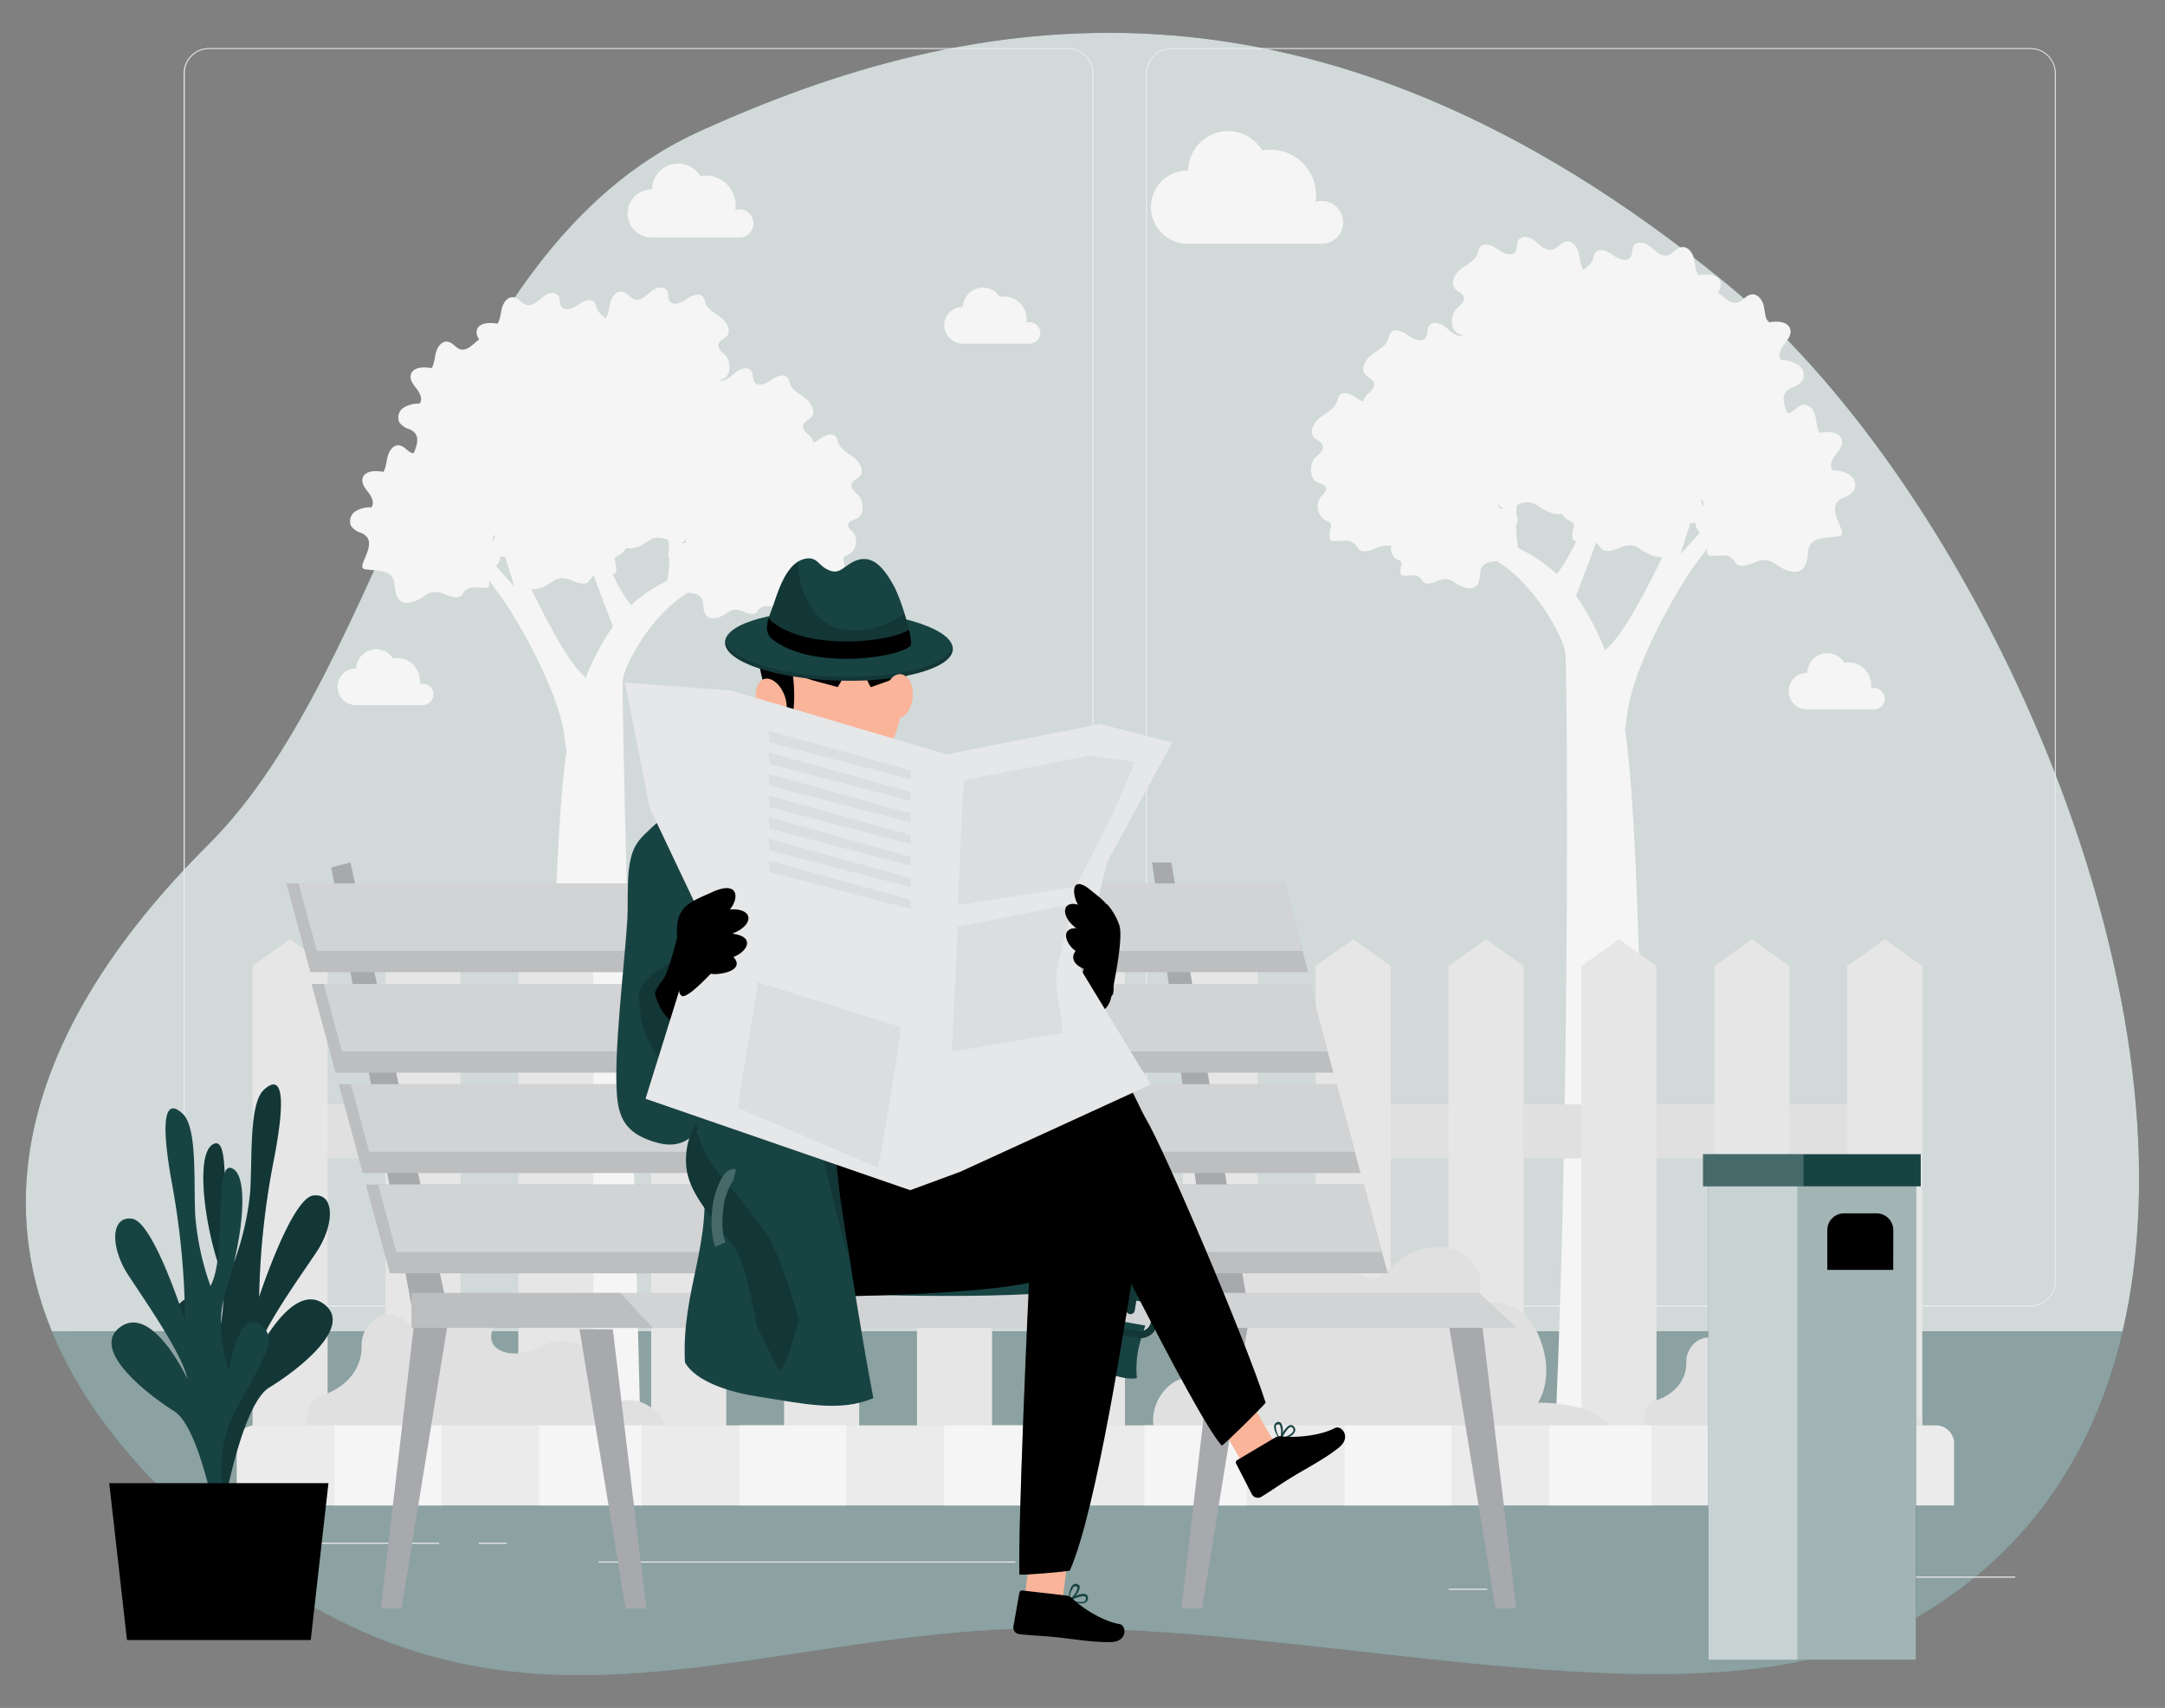 <svg id="adbd5017-09fd-48a6-9b0c-ad9ef97196f5" data-name="Layer 1" xmlns="http://www.w3.org/2000/svg" width="865.76" height="682.89" viewBox="0 0 865.76 682.89"><rect x="0" y="0" width="865.76" height="682.89" fill="#808080" stroke="none"/><g id="f006fadc-4aa6-4462-8714-bacf94df0b8c" data-name="b43ab62f-a268-4de2-9dff-64c6b6f0c7c6"><g id="a37185b1-51b4-4218-bba5-997bf0aab18a" data-name="f8d76673-7985-434d-99dc-d99caf6e5eb9"><path d="M853,509.14c18.29-137.44-70.45-320.08-162.3-395.5C524.79-22.53,386.91,3.8,279.66,52.55S157.21,264.18,83.15,337.85-33,510.59,79.34,609.25,282.4,657.76,399.76,651.5s273.2,43,357.45.17C816.05,621.78,845,570,853,509.14Z" fill="#184343"/><path d="M853,509.14c18.29-137.44-70.45-320.08-162.3-395.5C524.79-22.53,386.91,3.8,279.66,52.55S157.21,264.18,83.15,337.85-33,510.59,79.34,609.25,282.4,657.76,399.76,651.5s273.2,43,357.45.17C816.05,621.78,845,570,853,509.14Z" fill="#fff" opacity="0.8" style="isolation:isolate"/></g><g id="b12272ef-b4ca-4ffc-aeb0-a4e130ec8281" data-name="a2ec8de8-54c7-451e-b69c-5e4db815d083"><path d="M20.76,532.35C31.23,557.69,50,583.49,79.34,609.21c112.34,98.63,203.06,48.51,320.42,42.25s273.2,43,357.45.17c51.18-26,79.77-68.67,91.66-119.32Z" fill="#184343"/><path d="M20.76,532.35C31.23,557.69,50,583.49,79.34,609.21c112.34,98.63,203.06,48.51,320.42,42.25s273.2,43,357.45.17c51.18-26,79.77-68.67,91.66-119.32Z" fill="#fff" opacity="0.5" style="isolation:isolate"/></g><g id="b9da39d7-f122-4cab-878c-9cbcb6f12f3d" data-name="af864ef5-c5cd-426b-91e7-5b67599fb687"><rect x="746.97" y="630.36" width="58.93" height="0.44" fill="#ebebeb"/><rect x="579.28" y="635.2" width="15.46" height="0.44" fill="#ebebeb"/><rect x="711.05" y="613.85" width="34.14" height="0.44" fill="#ebebeb"/><rect x="98.78" y="616.83" width="76.84" height="0.44" fill="#ebebeb"/><rect x="191.48" y="616.83" width="11.26" height="0.44" fill="#ebebeb"/><rect x="239.36" y="624.34" width="166.67" height="0.44" fill="#ebebeb"/><path d="M427.11,522.38H83.57a10.16,10.16,0,0,1-10.14-10.16V29.3A10.16,10.16,0,0,1,83.57,19.23H427.11a10.16,10.16,0,0,1,10.16,10.16h0V512.22a10.16,10.16,0,0,1-10.16,10.16ZM83.57,19.59a9.7,9.7,0,0,0-9.69,9.71h0V512.22a9.7,9.7,0,0,0,9.69,9.71H427.11a9.73,9.73,0,0,0,9.72-9.71V29.3a9.73,9.73,0,0,0-9.72-9.71Z" fill="#ebebeb"/><path d="M812,522.38H468.41a10.17,10.17,0,0,1-10.16-10.16V29.3a10.18,10.18,0,0,1,10.16-10.07H812A10.16,10.16,0,0,1,822.09,29.3V512.22A10.17,10.17,0,0,1,812,522.38ZM468.41,19.59a9.73,9.73,0,0,0-9.72,9.71V512.22a9.73,9.73,0,0,0,9.72,9.71H812a9.73,9.73,0,0,0,9.72-9.71V29.3A9.73,9.73,0,0,0,812,19.59Z" fill="#ebebeb"/><path d="M537.12,88.92a8.6,8.6,0,0,0-8.59-8.59h0a8.93,8.93,0,0,0-2.47.35,18.15,18.15,0,0,0-15.28-20.63h0a17.43,17.43,0,0,0-2.7-.2,18.88,18.88,0,0,0-3.35.3,15.91,15.91,0,0,0-29.55,8h-.27a14.66,14.66,0,1,0,0,29.32h53.84A8.58,8.58,0,0,0,537.12,88.92Z" fill="#f5f5f5"/><path d="M416,133.1a4.29,4.29,0,0,0-4.29-4.29h0a3.67,3.67,0,0,0-1.23.18,9.76,9.76,0,0,0,.09-1.32,9.09,9.09,0,0,0-9.07-9.11h0a8.72,8.72,0,0,0-1.69.16,8,8,0,0,0-14.75,4h-.13a7.33,7.33,0,0,0,0,14.66h26.92A4.26,4.26,0,0,0,416,133.1Z" fill="#f5f5f5"/><path d="M173.33,277.64a4.27,4.27,0,0,0-4.2-4.29,3.61,3.61,0,0,0-1.22.18v-1.32a9.11,9.11,0,0,0-9.11-9.11,8.62,8.62,0,0,0-1.68.16,7.95,7.95,0,0,0-14.67,4h-.13a7.33,7.33,0,1,0,0,14.66h26.81A4.27,4.27,0,0,0,173.33,277.64Z" fill="#f5f5f5"/><path d="M753.7,279.38a4.31,4.31,0,0,0-4.31-4.31h0a4.28,4.28,0,0,0-1.23.2,9.91,9.91,0,0,0,.09-1.33,9.09,9.09,0,0,0-9.08-9.1h0a9.58,9.58,0,0,0-1.69.16,7.93,7.93,0,0,0-14.73,4h-.14a7.33,7.33,0,0,0,0,14.66h26.91A4.32,4.32,0,0,0,753.7,279.38Z" fill="#f5f5f5"/><path d="M301.29,89.31a5.62,5.62,0,0,0-5.62-5.62h0a5.2,5.2,0,0,0-1.62.23,10.58,10.58,0,0,0,.12-1.78,11.92,11.92,0,0,0-11.9-11.94h0a10.71,10.71,0,0,0-2.19.22,10.43,10.43,0,0,0-19.34,5.33h-.18a9.61,9.61,0,0,0,0,19.22h35.3A5.64,5.64,0,0,0,301.29,89.31Z" fill="#f5f5f5"/><path d="M722.45,224.49a15.09,15.09,0,0,0,.52-3.34c.41-6.94,7-5.84,12.65-6.78,4.39-.73-7.24-11.83,1.62-15.43a7.67,7.67,0,0,0,4.27-3,5,5,0,0,0-1.92-6.15,12.05,12.05,0,0,0-6.73-1.69c-1.46-1.78-.27-4.4,1.12-6.19s3.12-3.85,2.58-6c-.8-3.35-5.46-3.56-8.89-2.82-1.25-2-1.23-4.55-1.78-6.85s-2.42-4.69-4.79-4.41-3.56,2.78-5.75,3.29c-2.52.61-4.71-1.63-6.69-3.31s-5.46-2.72-6.81-.51c-.82,1.32-.34,3.17-1.19,4.46-1.46,2.26-5,.86-7.12-.74s-5.62-3-7.11-.82a9.05,9.05,0,0,0-.86,2.31c-1,3-4.22,4.43-6.71,6.34s-4.46,5.67-2.36,8c1,1.14,2.88,1.61,3.4,3.06.64,1.78-1.21,3.46-2.69,4.7-2.46,2.08-2.9,8.33.34,10,1.37.73,3.36.94,3.68,2.44s-1.05,2.38-2,3.41a6.43,6.43,0,0,0,1.11,9,7.24,7.24,0,0,0,.87.57c.76.37,1.78.68,2,1.5a3,3,0,0,1-.18,1.77,9.51,9.51,0,0,0-.32,3.56,1.58,1.58,0,0,0,.43,1.09,1.71,1.71,0,0,0,1,.28c4.68.22,6.92-1.44,9.78,2.62a3.24,3.24,0,0,0,1,1,3,3,0,0,0,1.28.32c3.22.27,5.34-1.78,8.26-2.12,4.07-.51,5,1.58,8.52,3.27C718.59,230,721.33,228.34,722.45,224.49Z" fill="#f5f5f5"/><path d="M668.53,218.66a15.59,15.59,0,0,0,.51-3.33c.41-6.94,7-5.84,12.65-6.78,4.4-.73-7.24-11.83,1.62-15.42a7.67,7.67,0,0,0,4.27-3,5,5,0,0,0-1.92-6.15,12.05,12.05,0,0,0-6.72-1.78c-1.46-1.78-.29-4.39,1.12-6.19s3.11-3.84,2.58-6c-.8-3.35-5.47-3.47-8.9-2.81-1.25-2-1.23-4.56-1.78-6.85s-2.42-4.7-4.79-4.41-3.55,2.77-5.74,3.29c-2.53.58-4.72-1.64-6.71-3.31s-5.44-2.72-6.81-.52c-.82,1.32-.32,3.17-1.18,4.47-1.47,2.26-5,.85-7.11-.75s-5.63-3-7.12-.84a9.4,9.4,0,0,0-.86,2.34c-1,3-4.21,4.43-6.7,6.33s-4.47,5.66-2.37,8c1,1.14,2.88,1.6,3.4,3.06.64,1.78-1.23,3.45-2.69,4.69-2.45,2.09-2.9,8.33.34,10,1.37.73,3.36.94,3.68,2.44s-1,2.38-1.95,3.41a6.43,6.43,0,0,0,1.1,9,5,5,0,0,0,.87.57c.77.38,1.78.68,2,1.5a3,3,0,0,1-.18,1.78,9.72,9.72,0,0,0-.32,3.56,1.6,1.6,0,0,0,.43,1.1,1.78,1.78,0,0,0,1,.28c4.66.22,6.92-1.44,9.79,2.62a3.18,3.18,0,0,0,1,1,3.3,3.3,0,0,0,1.3.34c3.22.25,5.34-1.78,8.25-2.12,4.08-.53,4.93,1.59,8.53,3.26C664.74,224.15,667.48,222.52,668.53,218.66Z" fill="#f5f5f5"/><path d="M663.35,184.37a16.33,16.33,0,0,0,.5-3.34c.41-6.94,7-5.84,12.65-6.78,4.39-.73-7.24-11.83,1.62-15.43a7.69,7.69,0,0,0,4.28-3,5.07,5.07,0,0,0-1.93-6.15,11.88,11.88,0,0,0-6.73-1.68c-1.44-1.78-.27-4.41,1.12-6.21s3.11-3.82,2.6-6c-.8-3.35-5.48-3.46-8.9-2.82-1.24-2-1.21-4.53-1.78-6.83s-2.43-4.71-4.78-4.43-3.56,2.78-5.77,3.29c-2.52.61-4.71-1.63-6.69-3.31s-5.46-2.72-6.81-.51c-.82,1.32-.34,3.17-1.19,4.46-1.46,2.26-5,.86-7.12-.74s-5.62-3-7.12-.82a9.12,9.12,0,0,0-.83,2.31c-1,3-4.24,4.43-6.73,6.34s-4.46,5.67-2.35,8c1,1.14,2.87,1.61,3.38,3.06.64,1.78-1.21,3.46-2.68,4.7-2.46,2.08-2.9,8.33.34,10,1.37.71,3.36.92,3.7,2.42s-1.07,2.38-2,3.43a6.46,6.46,0,0,0,2,9.57c.78.37,1.78.68,2,1.5a3.07,3.07,0,0,1-.18,1.77,9.45,9.45,0,0,0-.32,3.47,1.75,1.75,0,0,0,.43,1.09,1.71,1.71,0,0,0,1,.28c4.68.22,6.94-1.44,9.78,2.64a3.4,3.4,0,0,0,1,1,3,3,0,0,0,1.28.32c3.22.27,5.34-1.78,8.26-2.12,4.07-.51,4.94,1.59,8.54,3.28C659.54,189.85,662.28,188.25,663.35,184.37Z" fill="#f5f5f5"/><path d="M627.87,201.45a16.33,16.33,0,0,0,.5-3.34c.41-6.92,7-5.84,12.65-6.76,4.4-.75-7.24-11.85,1.62-15.43a7.88,7.88,0,0,0,4.29-3,5,5,0,0,0-1.94-6.14,11.87,11.87,0,0,0-6.73-1.69c-1.44-1.78-.26-4.41,1.12-6.21s3.12-3.82,2.58-6c-.8-3.35-5.46-3.46-8.89-2.82-1.25-2-1.21-4.53-1.78-6.83s-2.44-4.71-4.79-4.41-3.56,2.78-5.76,3.27c-2.53.61-4.72-1.63-6.69-3.31s-5.46-2.72-6.82-.51c-.81,1.32-.33,3.17-1.19,4.46-1.46,2.26-5,.86-7.11-.74s-5.63-3.05-7.12-.82a9.54,9.54,0,0,0-.84,2.31c-1,3-4.23,4.43-6.72,6.34s-4.47,5.67-2.35,8c1,1.14,2.86,1.61,3.38,3.06.64,1.78-1.21,3.46-2.69,4.72-2.45,2.08-2.9,8.31.34,10,1.37.71,3.36.92,3.7,2.43s-1.07,2.39-2,3.42a6.42,6.42,0,0,0,1.12,9,5.94,5.94,0,0,0,.85.56c.77.37,1.78.68,2,1.5a3,3,0,0,1-.18,1.77,9.9,9.9,0,0,0-.32,3.47,1.83,1.83,0,0,0,.43,1.09,1.78,1.78,0,0,0,1,.28c4.68.22,6.92-1.44,9.79,2.64a3.18,3.18,0,0,0,1,1,3,3,0,0,0,1.28.32c3.22.27,5.34-1.78,8.25-2.12,4.08-.51,5,1.59,8.54,3.28C624.07,206.93,626.81,205.3,627.87,201.45Z" fill="#f5f5f5"/><path d="M592,193.59a17.1,17.1,0,0,0,.52-3.33c.41-6.94,7-5.83,12.65-6.78,4.4-.73-7.24-11.83,1.62-15.42a7.83,7.83,0,0,0,4.27-3,5,5,0,0,0-1.92-6.16,12.05,12.05,0,0,0-6.73-1.69c-1.46-1.78-.28-4.39,1.12-6.19s3.12-3.84,2.58-6.05c-.8-3.35-5.46-3.56-8.89-2.81-1.25-2-1.23-4.56-1.78-6.85s-2.42-4.7-4.79-4.41-3.56,2.77-5.74,3.29c-2.53.58-4.72-1.64-6.71-3.31s-5.45-2.74-6.82-.52c-.81,1.32-.32,3.17-1.17,4.47-1.48,2.26-5,.85-7.12-.75s-5.62-3.06-7.11-.84a9.76,9.76,0,0,0-.84,2.34c-1,2.95-4.22,4.43-6.71,6.33s-4.46,5.66-2.36,8c1,1.14,2.86,1.6,3.4,3.06.64,1.78-1.23,3.45-2.69,4.7-2.46,2.08-2.9,8.32.34,10,1.35.73,3.36.94,3.68,2.44s-1,2.38-2,3.42a6.43,6.43,0,0,0,1.13,9,5.68,5.68,0,0,0,.83.55c.78.38,1.78.68,2,1.5a3,3,0,0,1-.18,1.78,9.45,9.45,0,0,0-.32,3.47,1.6,1.6,0,0,0,.43,1.1,1.7,1.7,0,0,0,1,.29c4.68.21,6.94-1.45,9.8,2.61a3.18,3.18,0,0,0,1,1,2.81,2.81,0,0,0,1.3.32c3.22.27,5.34-1.78,8.26-2.1,4.07-.53,4.93,1.57,8.52,3.26C588.22,199.05,591,197.41,592,193.59Z" fill="#f5f5f5"/><path d="M591.54,231.91a11.69,11.69,0,0,0,.39-2.63c.32-5.45,5.54-4.59,10-5.34,3.47-.59-5.7-9.32,1.28-12.15a6.05,6.05,0,0,0,3.36-2.35A3.94,3.94,0,0,0,605,204.6a9.37,9.37,0,0,0-5.34-1.33c-1.14-1.37-.21-3.45.89-4.88s2.46-3,2-4.77c-.62-2.63-4.31-2.72-7-2.2a19.38,19.38,0,0,1-1.44-5.34c-.48-1.78-1.92-3.7-3.77-3.47s-2.81,2.19-4.52,2.58c-2,.48-3.72-1.28-5.34-2.61s-4.28-2.14-5.33-.4c-.65,1-.25,2.49-.93,3.56-1.16,1.78-3.9.68-5.6-.58s-4.43-2.39-5.64-.65a7.93,7.93,0,0,0-.66,1.78c-.8,2.33-3.33,3.56-5.34,5s-3.56,4.47-1.87,6.28c.84.91,2.26,1.27,2.67,2.42.52,1.43-.94,2.73-2.1,3.7-1.94,1.64-2.29,6.55.27,7.89,1.07.57,2.63.74,2.9,1.92s-.84,1.88-1.55,2.7a5.09,5.09,0,0,0,.9,7.12,4.88,4.88,0,0,0,.65.43c.62.28,1.37.53,1.6,1.17a2.39,2.39,0,0,1-.16,1.42,7.39,7.39,0,0,0-.23,2.73,1.18,1.18,0,0,0,.32.85,1.27,1.27,0,0,0,.82.23c3.68.16,5.44-1.14,7.7,2.06a2.42,2.42,0,0,0,.77.82,2.06,2.06,0,0,0,1,.25c2.53.22,4.18-1.37,6.49-1.65,3.22-.41,3.9,1.24,6.73,2.56C588.55,236.29,590.8,234.94,591.54,231.91Z" fill="#f5f5f5"/><path d="M571.46,218.66a16.33,16.33,0,0,0,.49-3.33c.41-6.94,7-5.84,12.65-6.78,4.4-.73-7.24-11.83,1.62-15.42a7.75,7.75,0,0,0,4.29-3,5,5,0,0,0-1.94-6.15,12.05,12.05,0,0,0-6.72-1.78c-1.45-1.78-.27-4.39,1.12-6.19s3.11-3.84,2.59-6c-.8-3.35-5.48-3.47-8.89-2.81-1.25-2-1.21-4.56-1.78-6.85s-2.44-4.7-4.79-4.41-3.55,2.77-5.76,3.29c-2.53.58-4.72-1.64-6.69-3.31s-5.44-2.72-6.81-.52c-.82,1.32-.34,3.17-1.18,4.47-1.48,2.26-5,.85-7.12-.75s-5.62-3-7.11-.84a9.76,9.76,0,0,0-.84,2.34c-1,3-4.23,4.43-6.72,6.33s-4.47,5.66-2.35,8c1,1.14,2.86,1.6,3.38,3.06.64,1.78-1.21,3.45-2.69,4.69-2.45,2.09-2.88,8.33.34,10,1.37.73,3.36.94,3.7,2.44s-1.07,2.38-2,3.41a6.46,6.46,0,0,0,1.16,9.06,5.93,5.93,0,0,0,.81.53c.78.38,1.78.68,2,1.5a3,3,0,0,1-.18,1.78,9.32,9.32,0,0,0-.3,3.56,1.58,1.58,0,0,0,.41,1.1,1.78,1.78,0,0,0,1,.28c4.68.22,6.94-1.44,9.79,2.62a2.53,2.53,0,0,0,2.26,1.37c3.22.25,5.33-1.78,8.25-2.12,4.08-.53,5,1.59,8.54,3.26C567.67,224.15,570.39,222.52,571.46,218.66Z" fill="#f5f5f5"/><path d="M627.87,159.27a16.53,16.53,0,0,0,.5-3.35c.41-6.94,7-5.83,12.65-6.77,4.4-.73-7.24-11.84,1.62-15.43a7.85,7.85,0,0,0,4.29-3,5.08,5.08,0,0,0-1.94-6.16,12.09,12.09,0,0,0-6.73-1.78c-1.44-1.78-.26-4.39,1.12-6.19s3.12-3.84,2.58-6c-.8-3.34-5.46-3.56-8.89-2.81-1.25-2-1.21-4.54-1.78-6.83s-2.44-4.72-4.79-4.43-3.56,2.77-5.76,3.29c-2.53.61-4.72-1.64-6.69-3.31s-5.46-2.72-6.82-.51c-.81,1.31-.33,3.16-1.19,4.46-1.46,2.26-5,.86-7.11-.75s-5.63-3-7.12-.81a9.54,9.54,0,0,0-.84,2.31c-1,2.95-4.23,4.43-6.72,6.33s-4.47,5.68-2.35,8c1,1.14,2.86,1.6,3.38,3.06.64,1.78-1.21,3.45-2.69,4.7-2.45,2.08-2.9,8.32.34,10,1.37.71,3.36.93,3.7,2.42s-1.07,2.39-2,3.44a6.42,6.42,0,0,0,1.12,9,6.93,6.93,0,0,0,.85.56c.77.37,1.78.67,2,1.49a3,3,0,0,1-.18,1.78,9.67,9.67,0,0,0-.32,3.47,1.83,1.83,0,0,0,.43,1.09,1.87,1.87,0,0,0,1,.28c4.68.21,6.92-1.44,9.79,2.62a3.24,3.24,0,0,0,1,1.05,3.36,3.36,0,0,0,1.28.32c3.22.26,5.34-1.78,8.25-2.12,4.08-.52,5,1.58,8.54,3.27C624.07,164.75,626.81,163.11,627.87,159.27Z" fill="#f5f5f5"/><path d="M673.94,161.56a16.32,16.32,0,0,0,.49-3.34c.41-6.92,7-5.82,12.65-6.76,4.4-.75-7.24-11.85,1.62-15.43a7.88,7.88,0,0,0,4.29-3,5,5,0,0,0-1.94-6.13,11.71,11.71,0,0,0-6.72-1.78c-1.45-1.78-.27-4.42,1.12-6.2s3.11-3.84,2.58-6.06c-.8-3.33-5.47-3.45-8.9-2.81-1.24-2-1.21-4.54-1.78-6.84s-2.44-4.69-4.78-4.41-3.56,2.78-5.77,3.29c-2.53.59-4.71-1.65-6.69-3.32s-5.46-2.73-6.81-.52c-.82,1.34-.34,3.17-1.19,4.47-1.46,2.26-5,.85-7.12-.73s-5.62-3.06-7.12-.84a9.12,9.12,0,0,0-.83,2.31c-1,3-4.24,4.43-6.73,6.34s-4.47,5.67-2.35,8c1,1.13,2.87,1.6,3.38,3.06.64,1.78-1.21,3.45-2.68,4.71-2.46,2.08-2.9,8.31.33,10,1.37.71,3.37.94,3.7,2.44s-1.06,2.38-2,3.41a6.42,6.42,0,0,0,1.13,9,5.34,5.34,0,0,0,.84.56c.77.38,1.78.7,2,1.5a2.93,2.93,0,0,1-.17,1.78,9.51,9.51,0,0,0-.32,3.56,1.25,1.25,0,0,0,1.1,1.38,1.45,1.45,0,0,0,.36,0c4.67.21,6.92-1.45,9.78,2.63a3,3,0,0,0,1,1,2.7,2.7,0,0,0,1.28.32c3.22.27,5.34-1.78,8.26-2.12,4.07-.51,4.94,1.59,8.54,3.28C670.13,167.1,672.87,165.46,673.94,161.56Z" fill="#f5f5f5"/><path d="M701.9,180.46a17.89,17.89,0,0,0,.52-3.33c.41-6.94,7-5.83,12.65-6.78,4.39-.73-7.24-11.83,1.62-15.42a7.8,7.8,0,0,0,4.27-3,5.08,5.08,0,0,0-2-6.13,12.15,12.15,0,0,0-6.75-1.78c-1.44-1.78-.26-4.39,1.14-6.19s3.12-3.84,2.58-6.05c-.8-3.34-5.46-3.56-8.89-2.81-1.25-2-1.23-4.56-1.78-6.85s-2.42-4.7-4.79-4.41-3.56,2.77-5.74,3.29c-2.53.6-4.72-1.64-6.71-3.31s-5.45-2.72-6.82-.52c-.81,1.32-.32,3.17-1.17,4.47-1.48,2.26-5,.85-7.12-.75s-5.62-3-7.11-.83a9.69,9.69,0,0,0-.84,2.33c-1,3-4.22,4.43-6.71,6.33s-4.46,5.68-2.36,8c1,1.14,2.86,1.6,3.38,3.06.65,1.78-1.21,3.45-2.67,4.7-2.46,2.08-2.9,8.32.34,10,1.35.73,3.34,1,3.68,2.44s-1.07,2.38-2,3.42a6.43,6.43,0,0,0,1.13,9,6.7,6.7,0,0,0,.83.56c.78.37,1.78.67,2,1.49a2.94,2.94,0,0,1-.2,1.78,10.16,10.16,0,0,0-.3,3.56,1.25,1.25,0,0,0,1.43,1.37c4.68.21,6.94-1.44,9.79,2.61a3.4,3.4,0,0,0,1,1,3.12,3.12,0,0,0,1.3.32c3.21.25,5.34-1.78,8.26-2.11,4.07-.54,4.93,1.58,8.52,3.25C698.11,186,700.85,184.32,701.9,180.46Z" fill="#f5f5f5"/><path d="M693.42,204.26S681.73,220.79,677.69,226s-24.21,37.93-27,59.55c-.31,2.31-.59,4.29-.88,6,8.69,57.27,7.33,275.93,7,293.87H621.29c6.76-134.38,5.52-319,4.64-324.67-.9-6-12.45-28.73-30.15-38.07s-33.1-40.28-33.1-40.28h5.66s10.5,19,25.43,29.46a58.08,58.08,0,0,0,6.7,4,95.36,95.36,0,0,1,5.95-33.43l3.06,2.83c-4.13,16.88-3.56,27.7-2.33,33.91a61.63,61.63,0,0,1,15.42,10.34c15.5-20.14,24.2-66.19,24.2-66.19l4,2.17a237.11,237.11,0,0,1-5.13,28.24c-2.9,11.92-11.44,34.35-15.41,44.48a105.11,105.11,0,0,1,11.69,22,9.83,9.83,0,0,1,1.5-1.78c10.09-9.13,29.05-52.22,29.05-52.22,4.59-10-2.42-36.31-2.42-36.31h5.34l2.37,23L691,178.36l2.42,2L679.31,198.5l-7.27,23,19-20.79Z" fill="#f5f5f5"/><path d="M158.26,237.09a16.57,16.57,0,0,1-.48-3.13c-.37-6.53-6.62-5.5-11.92-6.39-4.13-.69,6.83-11.15-1.51-14.52a7.46,7.46,0,0,1-4-2.81,4.78,4.78,0,0,1,1.78-5.8,11.14,11.14,0,0,1,6.35-1.58c1.35-1.66.25-4.15-1.07-5.84s-2.93-3.56-2.43-5.71c.76-3.15,5.16-3.25,8.34-2.63,1.17-1.91,1.14-4.29,1.78-6.46s2.29-4.43,4.52-4.15,3.36,2.62,5.34,3.1c2.38.55,4.44-1.55,6.31-3.13s5.13-2.56,6.42-.48c.77,1.24.31,3,1.11,4.2,1.39,2.13,4.68.82,6.72-.7s5.34-2.86,6.73-.78a9,9,0,0,1,.8,2.19c1,2.79,4,4.18,6.32,6s4.21,5.34,2.22,7.52c-1,1.09-2.71,1.52-3.19,2.89-.62,1.78,1.14,3.25,2.53,4.43,2.3,2,2.72,7.84-.32,9.44-1.28.68-3.17.88-3.56,2.3s1,2.24,1.78,3.22a6,6,0,0,1-.92,8.44l-.08.06a5,5,0,0,1-.78.52c-.73.36-1.63.64-1.9,1.41a2.86,2.86,0,0,0,.18,1.78,9.39,9.39,0,0,1,.3,3.25,1.55,1.55,0,0,1-.41,1,1.38,1.38,0,0,1-1,.27c-4.41.2-6.53-1.35-9.22,2.47a3.15,3.15,0,0,1-.92,1,2.84,2.84,0,0,1-1.21.3c-3,.25-5-1.63-7.78-2-3.84-.5-4.66,1.5-8,3.08C161.84,242.27,159.26,240.72,158.26,237.09Z" fill="#f5f5f5"/><path d="M209,231.61a14.62,14.62,0,0,1-.47-3.15c-.39-6.51-6.62-5.48-11.92-6.37-4.14-.69,6.82-11.15-1.53-14.53a7.49,7.49,0,0,1-4-2.8,4.78,4.78,0,0,1,1.78-5.8,11.13,11.13,0,0,1,6.34-1.58c1.37-1.66.25-4.15-1.07-5.84s-2.94-3.56-2.44-5.71c.77-3.15,5.16-3.25,8.35-2.65,1.17-1.89,1.15-4.27,1.78-6.44s2.27-4.43,4.5-4.16,3.36,2.61,5.33,3.11c2.39.55,4.45-1.55,6.32-3.13s5.14-2.56,6.42-.48c.77,1.24.31,3,1.11,4.2,1.38,2.13,4.68.82,6.72-.7s5.34-2.86,6.73-.78a9,9,0,0,1,.8,2.19c1,2.77,4,4.18,6.31,6s4.22,5.34,2.23,7.53c-1,1.08-2.71,1.51-3.19,2.88-.6,1.78,1.14,3.25,2.53,4.43,2.31,2,2.72,7.83-.32,9.44-1.28.68-3.17.88-3.47,2.3s1,2.24,1.78,3.22a6.06,6.06,0,0,1-1,8.5,6.61,6.61,0,0,1-.78.52c-.73.36-1.62.64-1.89,1.41a3,3,0,0,0,.16,1.78,8.7,8.7,0,0,1,.31,3.25,1.5,1.5,0,0,1-.41,1,1.61,1.61,0,0,1-1,.27c-4.4.2-6.53-1.35-9.22,2.47a3.37,3.37,0,0,1-.92,1,2.67,2.67,0,0,1-1.21.3c-3,.25-5-1.63-7.78-2-3.84-.5-4.64,1.5-8,3.08C212.56,236.79,210.05,235.24,209,231.61Z" fill="#f5f5f5"/><path d="M213.88,199.3a15,15,0,0,1-.48-3.13c-.38-6.53-6.62-5.5-11.92-6.39-4.13-.69,6.83-11.15-1.51-14.52a7.46,7.46,0,0,1-4-2.81,4.75,4.75,0,0,1,1.78-5.8,11.3,11.3,0,0,1,6.35-1.58c1.35-1.66.25-4.15-1.07-5.84s-2.94-3.56-2.44-5.71c.77-3.13,5.16-3.25,8.35-2.63,1.17-1.91,1.14-4.29,1.78-6.46s2.29-4.43,4.52-4.15,3.36,2.62,5.33,3.1c2.39.55,4.45-1.55,6.32-3.13s5.12-2.56,6.42-.48c.77,1.24.3,3,1.1,4.2,1.39,2.13,4.68.82,6.73-.7s5.34-2.86,6.73-.78a10.09,10.09,0,0,1,.8,2.19c1,2.79,4,4.18,6.31,6s4.22,5.34,2.23,7.53c-1,1.08-2.71,1.51-3.19,2.88-.6,1.78,1.14,3.25,2.53,4.43,2.31,2,2.72,7.84-.32,9.45-1.28.67-3.17.87-3.56,2.29s1,2.24,1.78,3.22a6.07,6.07,0,0,1-1,8.52,7.52,7.52,0,0,1-.75.5c-.73.36-1.62.64-1.9,1.41a2.93,2.93,0,0,0,.17,1.78,9.25,9.25,0,0,1,.31,3.27,1.5,1.5,0,0,1-.41,1,1.38,1.38,0,0,1-1,.27c-4.42.2-6.53-1.35-9.22,2.47a3.07,3.07,0,0,1-.93,1,2.84,2.84,0,0,1-1.21.3c-3,.25-5-1.63-7.77-2-3.84-.48-4.66,1.5-8,3.08C217.45,204.48,214.88,202.93,213.88,199.3Z" fill="#f5f5f5"/><path d="M247.29,215.4a16,16,0,0,1-.46-3.15c-.39-6.53-6.62-5.5-11.92-6.37-4.15-.69,6.81-11.15-1.53-14.53a7.28,7.28,0,0,1-4-2.81,4.74,4.74,0,0,1,1.78-5.79,11.36,11.36,0,0,1,6.33-1.6c1.37-1.65.25-4.14-1.07-5.83s-2.93-3.56-2.42-5.7c.75-3.15,5.15-3.25,8.33-2.65,1.17-1.9,1.16-4.29,1.78-6.44s2.28-4.43,4.5-4.16S252,159,254,159.46c2.36.57,4.43-1.54,6.3-3.11s5.14-2.58,6.42-.5c.76,1.25.3,3,1.1,4.22,1.39,2.12,4.68.8,6.73-.69s5.33-2.89,6.72-.79a8,8,0,0,1,.8,2.17c1,2.8,4,4.18,6.34,6s4.2,5.34,2.2,7.53c-1,1.06-2.7,1.51-3.18,2.88-.61,1.78,1.14,3.24,2.52,4.43,2.32,2,2.73,7.83-.32,9.43-1.28.67-3.16.89-3.46,2.29s1,2.25,1.77,3.22a6.08,6.08,0,0,1-1,8.54h0a5.17,5.17,0,0,1-.73.49c-.75.34-1.64.63-1.91,1.39a3,3,0,0,0,.16,1.78,8.8,8.8,0,0,1,.3,3.27,1.48,1.48,0,0,1-.39,1,1.7,1.7,0,0,1-1,.27c-4.39.2-6.53-1.37-9.21,2.47a3.07,3.07,0,0,1-.93,1,3,3,0,0,1-1.21.31c-3,.24-5-1.66-7.77-2-3.85-.5-4.65,1.48-8,3.08C251,220.56,248.31,219,247.29,215.4Z" fill="#f5f5f5"/><path d="M281.08,208a13.87,13.87,0,0,1-.48-3.14c-.39-6.53-6.62-5.48-11.92-6.37-4.15-.7,6.83-11.16-1.53-14.54a7.28,7.28,0,0,1-4-2.81,4.74,4.74,0,0,1,1.78-5.78,11.17,11.17,0,0,1,6.33-1.59c1.37-1.65.27-4.14-1.05-5.83s-2.94-3.56-2.44-5.71c.75-3.15,5.14-3.26,8.33-2.65,1.17-1.91,1.15-4.27,1.78-6.45s2.29-4.43,4.5-4.16,3.38,2.62,5.43,3.12c2.38.55,4.43-1.55,6.29-3.14s5.15-2.56,6.43-.48c.78,1.25.32,3,1.12,4.2,1.38,2.14,4.68.82,6.7-.69s5.34-2.88,6.75-.78a8.86,8.86,0,0,1,.78,2.18c1,2.78,4,4.17,6.33,6s4.2,5.34,2.23,7.53c-1,1.07-2.71,1.51-3.2,2.88-.61,1.78,1.15,3.26,2.52,4.43,2.32,2,2.74,7.83-.32,9.45-1.28.66-3.15.87-3.56,2.29s1,2.25,1.78,3.21a6,6,0,0,1-1,8.5l0,0a6.92,6.92,0,0,1-.77.52c-.73.33-1.63.64-1.9,1.4a2.73,2.73,0,0,0,.18,1.69,9.23,9.23,0,0,1,.28,3.27,1.48,1.48,0,0,1-.39,1,1.62,1.62,0,0,1-1,.26c-4.39.2-6.53-1.35-9.21,2.48a3.12,3.12,0,0,1-.91,1,2.9,2.9,0,0,1-1.23.3c-3,.25-5-1.64-7.76-2-3.84-.49-4.66,1.5-8,3.08C284.65,213.16,282.07,211.59,281.08,208Z" fill="#f5f5f5"/><path d="M281.5,244.1a12.81,12.81,0,0,1-.28-2.47c-.3-5.13-5.2-4.33-9.38-5-3.25-.53,5.34-8.77-1.21-11.44a5.73,5.73,0,0,1-3.16-2.21,3.73,3.73,0,0,1,1.44-4.55,8.78,8.78,0,0,1,5-1.27c1.07-1.29.2-3.25-.84-4.59s-2.31-2.84-1.92-4.48c.61-2.49,4.06-2.58,6.57-2.08a18.33,18.33,0,0,0,1.35-5.09c.46-1.69,1.78-3.56,3.56-3.27s2.65,2.06,4.27,2.43,3.56-1.21,5-2.45,4-2,5.05-.37c.61,1,.25,2.34.88,3.31,1.08,1.67,3.68.64,5.33-.56s4.18-2.26,5.34-.62a6.6,6.6,0,0,1,.62,1.78c.77,2.19,3.15,3.29,5,4.7s3.32,4.21,1.77,5.92c-.78.86-2.13,1.19-2.5,2.28s.89,2.56,2,3.56c1.78,1.55,2.15,6.17-.25,7.43-1,.52-2.49.7-2.74,1.78s.8,1.78,1.46,2.55A4.74,4.74,0,0,1,313,236a3.76,3.76,0,0,1-.68.44c-.57.29-1.28.5-1.49,1.11a2.16,2.16,0,0,0,.14,1.35,7.13,7.13,0,0,1,.23,2.56,1.19,1.19,0,0,1-.32.82,1.29,1.29,0,0,1-.76.21c-3.56.15-5.15-1.08-7.26,1.94a2.38,2.38,0,0,1-.71.77,2.31,2.31,0,0,1-1,.25c-2.38.19-4-1.3-6.12-1.59-3-.37-3.66,1.18-6.33,2.44C284.33,248.16,282.31,247,281.5,244.1Z" fill="#f5f5f5"/><path d="M300.44,231.61a16,16,0,0,1-.49-3.15c-.37-6.51-6.61-5.48-11.92-6.37-4.12-.69,6.84-11.15-1.51-14.53a7.49,7.49,0,0,1-4-2.8,4.78,4.78,0,0,1,1.78-5.8,11.14,11.14,0,0,1,6.35-1.58c1.36-1.66.25-4.15-1.06-5.84s-2.94-3.56-2.44-5.71c.76-3.15,5.16-3.25,8.34-2.65,1.18-1.89,1.14-4.27,1.78-6.44s2.3-4.43,4.52-4.16,3.36,2.61,5.34,3.11c2.38.55,4.45-1.55,6.32-3.13s5.12-2.56,6.42-.48c.76,1.24.3,3,1.1,4.2,1.39,2.13,4.68.82,6.73-.7s5.33-2.86,6.72-.78a9,9,0,0,1,.8,2.19c1,2.77,4,4.18,6.32,6s4.21,5.34,2.22,7.53c-1,1.08-2.7,1.51-3.18,2.88-.61,1.78,1.14,3.25,2.52,4.43,2.32,2,2.73,7.83-.32,9.44-1.28.68-3.16.88-3.55,2.3s1,2.24,1.86,3.22A6.07,6.07,0,0,1,340,221.3a5.71,5.71,0,0,1-.77.51c-.73.36-1.62.64-1.91,1.41a2.86,2.86,0,0,0,.18,1.78,8.93,8.93,0,0,1,.3,3.25,1.19,1.19,0,0,1-1.41,1.27c-4.41.2-6.53-1.35-9.21,2.47a3.41,3.41,0,0,1-.93,1,2.84,2.84,0,0,1-1.21.3c-3,.25-5-1.63-7.77-2-3.85-.5-4.67,1.5-8,3.08C304,236.79,301.43,235.24,300.44,231.61Z" fill="#f5f5f5"/><path d="M247.29,175.65a15.87,15.87,0,0,1-.46-3.14c-.39-6.52-6.62-5.48-11.92-6.37-4.15-.7,6.81-11.16-1.53-14.54a7.37,7.37,0,0,1-4-2.79,4.75,4.75,0,0,1,1.78-5.8,11.09,11.09,0,0,1,6.33-1.59c1.37-1.65.25-4.14-1.07-5.83s-2.93-3.56-2.42-5.71c.75-3.15,5.15-3.26,8.33-2.65,1.17-1.89,1.16-4.27,1.78-6.44s2.28-4.44,4.5-4.15,3.36,2.61,5.34,3.1c2.36.55,4.43-1.55,6.3-3.14s5.14-2.56,6.42-.48c.76,1.25.3,3,1.1,4.2,1.39,2.14,4.68.82,6.73-.69s5.33-2.87,6.72-.78A8.27,8.27,0,0,1,282,121c1,2.8,4,4.19,6.34,6s4.2,5.34,2.2,7.53c-1,1.09-2.7,1.51-3.18,2.88-.61,1.78,1.14,3.26,2.52,4.43,2.32,2,2.73,7.83-.32,9.45-1.28.68-3.16.87-3.46,2.3s1,2.24,1.77,3.22a6.06,6.06,0,0,1-1,8.5h0a5.4,5.4,0,0,1-.74.51c-.75.35-1.64.64-1.91,1.4a3,3,0,0,0,.16,1.78,8.67,8.67,0,0,1,.43,3.24,1.17,1.17,0,0,1-1,1.31,1.45,1.45,0,0,1-.36,0c-4.4.19-6.53-1.35-9.22,2.47a3,3,0,0,1-.92,1,2.84,2.84,0,0,1-1.21.3c-3,.25-5-1.64-7.78-2-3.84-.5-4.64,1.49-8,3.08C251,180.83,248.31,179.36,247.29,175.65Z" fill="#f5f5f5"/><path d="M203.92,177.88a14,14,0,0,1-.48-3.15c-.4-6.53-6.62-5.5-11.93-6.37-4.14-.69,6.84-11.16-1.53-14.54a7.28,7.28,0,0,1-4-2.81,4.75,4.75,0,0,1,1.78-5.78,11.13,11.13,0,0,1,6.34-1.58c1.37-1.68.26-4.17-1-5.86s-2.94-3.55-2.44-5.69c.75-3.15,5.16-3.26,8.33-2.65,1.17-1.9,1.15-4.27,1.78-6.44s2.29-4.43,4.5-4.16,3.38,2.61,5.33,3.09c2.39.57,4.45-1.53,6.32-3.11s5.12-2.56,6.4-.48c.79,1.24.33,3,1.13,4.2,1.38,2.13,4.67.8,6.7-.7s5.34-2.88,6.75-.78a8.54,8.54,0,0,1,.78,2.19c1,2.77,4,4.16,6.33,6s4.2,5.34,2.23,7.52c-1,1.07-2.71,1.52-3.21,2.89-.6,1.78,1.16,3.25,2.55,4.43,2.29,2,2.72,7.82-.34,9.43-1.28.67-3.15.89-3.56,2.29s1,2.26,1.78,3.22a6.06,6.06,0,0,1-1,8.51h0a5.77,5.77,0,0,1-.77.52c-.73.34-1.63.64-1.9,1.41a2.73,2.73,0,0,0,.18,1.69,9.23,9.23,0,0,1,.28,3.27,1.48,1.48,0,0,1-.39,1,1.63,1.63,0,0,1-1,.27c-4.41.19-6.53-1.37-9.23,2.47a3,3,0,0,1-.91,1,2.84,2.84,0,0,1-1.21.3c-3,.25-5-1.65-7.78-2-3.84-.5-4.66,1.48-8,3.08C207.49,183,204.91,181.51,203.92,177.88Z" fill="#f5f5f5"/><path d="M177.55,195.63a15.16,15.16,0,0,1-.46-3.14c-.4-6.53-6.62-5.5-11.92-6.37-4.15-.7,6.81-11.16-1.53-14.54a7.28,7.28,0,0,1-4-2.81,4.73,4.73,0,0,1,1.78-5.78,11.14,11.14,0,0,1,6.34-1.59c1.37-1.67.25-4.16-1.07-5.85s-2.92-3.56-2.42-5.69c.75-3.15,5.14-3.26,8.33-2.65,1.17-1.91,1.15-4.27,1.78-6.44s2.27-4.43,4.5-4.17,3.36,2.62,5.33,3.1c2.37.57,4.43-1.53,6.3-3.12s5.14-2.56,6.43-.48c.76,1.25.3,3,1.1,4.2,1.39,2.14,4.68.8,6.72-.69s5.34-2.88,6.75-.78a8.86,8.86,0,0,1,.78,2.18c1,2.78,4,4.17,6.33,6s4.2,5.34,2.21,7.53c-1,1.07-2.7,1.51-3.19,2.88-.6,1.78,1.14,3.26,2.53,4.43,2.31,2,2.72,7.83-.32,9.43-1.28.68-3.17.89-3.56,2.3s1,2.26,1.78,3.22a6.09,6.09,0,0,1-1,8.54,6.39,6.39,0,0,1-.74.5c-.74.33-1.63.64-1.9,1.4a2.93,2.93,0,0,0,.16,1.78,8.8,8.8,0,0,1,.3,3.27,1.48,1.48,0,0,1-.39,1,1.76,1.76,0,0,1-1,.26c-4.39.2-6.53-1.37-9.21,2.48a3.12,3.12,0,0,1-.91,1,2.91,2.91,0,0,1-1.23.31c-3,.25-5-1.66-7.77-2-3.85-.49-4.65,1.48-8,3.08C181.14,200.79,178.56,199.26,177.55,195.63Z" fill="#f5f5f5"/><path d="M185.55,218.07s11,15.59,14.82,20.53,22.8,35.73,25.39,56.08c.27,2.17.54,4.07.8,5.68-8.16,54-6.88,271.87-6.6,288.76h36.58c-4-166.93-8.23-312.44-7.43-317.76.87-5.63,11.69-27.07,28.46-35.87s31.17-37.93,31.17-37.93h-5.33s-9.9,17.79-24,27.73a53.14,53.14,0,0,1-6.34,3.76,89.3,89.3,0,0,0-5.58-31.49l-2.88,2.65c3.89,15.92,3.38,26.1,2.2,32a57.9,57.9,0,0,0-14.5,9.79c-14.57-19-22.77-62.27-22.77-62.27l-3.74,2.05a221.47,221.47,0,0,0,4.82,26.69c2.72,11.22,10.68,32.36,14.52,42a99.26,99.26,0,0,0-11,20.67,8.44,8.44,0,0,0-1.41-1.69c-9.5-8.59-27.36-49.18-27.36-49.18C201,210.78,207.63,186,207.63,186h-5l-2.22,21.65L188,194l-2.28,1.9L199,213l6.72,21.53L187.9,214.74Z" fill="#f5f5f5"/><rect x="115.99" y="441.57" width="637.69" height="21.62" fill="#e0e0e0"/><polygon points="738.68 575.81 768.71 575.81 768.71 386.2 753.7 375.53 738.68 386.2 738.68 575.81" fill="#e6e6e6"/><polygon points="685.54 575.81 715.57 575.81 715.57 386.2 700.55 375.53 685.54 386.2 685.54 575.81" fill="#e6e6e6"/><polygon points="632.39 575.81 662.42 575.81 662.42 386.2 647.41 375.53 632.39 386.2 632.39 575.81" fill="#e6e6e6"/><polygon points="579.25 575.81 609.28 575.81 609.28 386.2 594.26 375.53 579.25 386.2 579.25 575.81" fill="#e6e6e6"/><polygon points="526.11 575.81 556.14 575.81 556.14 386.2 541.12 375.53 526.11 386.2 526.11 575.81" fill="#e6e6e6"/><polygon points="472.96 575.81 502.99 575.81 502.99 386.2 487.98 375.53 472.96 386.2 472.96 575.81" fill="#e6e6e6"/><polygon points="419.83 575.81 449.87 575.81 449.87 386.2 434.85 375.53 419.83 386.2 419.83 575.81" fill="#e6e6e6"/><polygon points="366.69 575.81 396.72 575.81 396.72 386.2 381.71 375.53 366.69 386.2 366.69 575.81" fill="#e6e6e6"/><polygon points="313.55 575.81 343.58 575.81 343.58 386.2 328.56 375.53 313.55 386.2 313.55 575.81" fill="#e6e6e6"/><polygon points="260.4 575.81 290.44 575.81 290.44 386.2 275.42 375.53 260.4 386.2 260.4 575.81" fill="#e6e6e6"/><polygon points="207.28 575.81 237.29 575.81 237.29 386.2 222.28 375.53 207.28 386.2 207.28 575.81" fill="#e6e6e6"/><polygon points="154.13 575.81 184.17 575.81 184.17 386.2 169.15 375.53 154.13 386.2 154.13 575.81" fill="#e6e6e6"/><polygon points="100.99 575.81 131.02 575.81 131.02 386.2 116.01 375.53 100.99 386.2 100.99 575.81" fill="#e6e6e6"/><path d="M123.82,577.89s-5-16.65,5.09-20,16-11.1,15.69-19.91,10.25-17.38,18.18-9.13,6.89-6.35,17.47-9.89,19.57,5,16.66,12.93,7.54,12.8,20.09,6.11,26.27,5.48,23.62,15-.48,10.58,7.44,7.4,22.06,5.82,17.1,17.47S123.82,577.89,123.82,577.89Z" fill="#e0e0e0"/><path d="M658.15,575.49s-3.84-12.94,4-15.52,12.46-8.61,12.19-15.46,8-13.48,14.11-7.12,5.34-4.92,13.56-7.68,15.19,3.93,12.93,10,5.86,9.91,15.57,4.72,20.39,4.27,18.34,11.65-.37,8.22,5.77,5.75,17.13,4.53,13.29,13.57S658.15,575.49,658.15,575.49Z" fill="#e0e0e0"/><path d="M465,577c-8.9-8.9-.89-24,8-25.8s17.79-17.44,18.26-27.4,16.44-40.62,41.34-21.69,17.4,2.8,35.4-2.5,29.39,10,21.47,21.45c0,0,18.11-4.53,25.57,12.37s0,27.4,0,27.4,34-1,31,20S465,577,465,577Z" fill="#e0e0e0"/><path d="M781.42,577.55v24.38H94.66V577.55a7.26,7.26,0,0,1,6.85-7.64H774.23a7.26,7.26,0,0,1,7.2,7.32h0C781.42,577.33,781.42,577.44,781.42,577.55Z" fill="#ebebeb"/><rect x="133.8" y="569.9" width="42.7" height="32.02" fill="#f5f5f5"/><rect x="215.64" y="569.9" width="40.92" height="32.02" fill="#f5f5f5"/><rect x="295.7" y="569.9" width="42.7" height="32.02" fill="#f5f5f5"/><rect x="377.54" y="569.9" width="40.92" height="32.02" fill="#f5f5f5"/><rect x="457.61" y="569.9" width="40.92" height="32.02" fill="#f5f5f5"/><rect x="537.67" y="569.9" width="42.7" height="32.02" fill="#f5f5f5"/><rect x="619.51" y="569.9" width="40.92" height="32.02" fill="#f5f5f5"/><rect x="699.57" y="569.9" width="42.7" height="32.02" fill="#f5f5f5"/></g><rect x="702.49" y="478.01" width="60.1" height="42.01" fill="#000000"/><path d="M683.17,468.49V663.64h83V468.49Zm73.92,39.25H730.71V491.83a6.7,6.7,0,0,1,6.71-6.71h13a6.72,6.72,0,0,1,6.7,6.71Z" fill="#184343"/><path d="M683.17,468.49V663.64h83V468.49Zm73.92,39.25H730.71V491.83a6.7,6.7,0,0,1,6.71-6.71h13a6.72,6.72,0,0,1,6.7,6.71Z" fill="#fff" opacity="0.6" style="isolation:isolate"/><rect x="683.17" y="468.49" width="35.58" height="195.17" fill="#fff" opacity="0.4" style="isolation:isolate"/><rect x="681.03" y="461.48" width="87.05" height="12.85" fill="#184343"/><rect x="681.03" y="461.48" width="40.17" height="12.85" fill="#fff" opacity="0.2" style="isolation:isolate"/><path d="M84,600.31s10.9-23.77-1.55-47.22-16-29-8.13-33.8S85.93,538,85.93,538s6.69-16.21,1.18-33.16-9-44.59-1.46-47.54,1.44,34.46,8,47.22a110.43,110.43,0,0,0,6.4-27.83c.91-13.63-.5-35.37,5.46-40.92s9.77-1.78,3.92,28.34a314.69,314.69,0,0,0-5.82,54.5s12.9-39.41,21.62-40.59,8.66,11.62,1.24,22.71-21.76,30.92-24.11,41.13c0,0,14.24-29.68,27-20.58s-11,27-21.71,33.5-18,47.07-18,47.07Z" fill="#184343"/><path d="M84,600.31s10.9-23.77-1.55-47.22-16-29-8.13-33.8S85.93,538,85.93,538s6.69-16.21,1.18-33.16-9-44.59-1.46-47.54,1.44,34.46,8,47.22a110.43,110.43,0,0,0,6.4-27.83c.91-13.63-.5-35.37,5.46-40.92s9.77-1.78,3.92,28.34a314.69,314.69,0,0,0-5.82,54.5s12.9-39.41,21.62-40.59,8.66,11.62,1.24,22.71-21.76,30.92-24.11,41.13c0,0,14.24-29.68,27-20.58s-11,27-21.71,33.5-18,47.07-18,47.07Z" opacity="0.2" style="isolation:isolate"/><path d="M92.64,610.08s-10.68-24,2.12-47.2,16.4-28.72,8.52-33.65-11.8,18.58-11.8,18.58-6.49-16.3-.76-33.18,9.52-44.48,2-47.53S91,501.55,84.17,514.2a110.23,110.23,0,0,1-6.07-27.84c-.74-13.63.93-35.37-5-41s-9.75-1.78-4.25,28.29A315,315,0,0,1,74,528.21s-12.46-39.62-21.14-40.92S44,498.76,51.4,510,72.75,541.19,75,551.44c0,0-13.85-29.89-26.69-21s10.78,27.19,21.35,33.81,17.47,47.34,17.47,47.34Z" fill="#184343"/><polygon points="43.68 593 131.35 593 124.26 655.75 50.78 655.75 43.68 593" fill="#000000"/><polygon points="472.41 643.1 480.7 643.1 499.68 525.89 468.39 344.86 460.74 344.86 485.8 528.33 472.41 643.1" fill="#a7a9ac"/><polygon points="592.66 529.3 606.33 643.1 598.03 643.1 579.35 529.3 592.66 529.3" fill="#a7a9ac"/><path d="M511.78,576H512a18.65,18.65,0,0,0,3.79-1.62,4,4,0,0,0,2.1-2.13,1.92,1.92,0,0,0-.63-2,1.47,1.47,0,0,0-1.25-.47c-1.06.23-2.2,1.66-3.07,3a5.7,5.7,0,0,0-.7-3.81,1.36,1.36,0,0,0-1.66-.29,1.76,1.76,0,0,0-1,1.16c-.54,2.1,2.06,5.6,2.2,5.79l.18-.18h0l-.19.2-.15.23Zm.19-1.42a1.29,1.29,0,0,0-.17.33,7.79,7.79,0,0,1-1.59-4.67,1,1,0,0,1,.49-.66h.17a.72.72,0,0,1,.86.12,7.33,7.33,0,0,1,.26,4.91Zm.6.5c1-1.89,2.52-4.34,3.59-4.51a.69.69,0,0,1,.62.23,1.35,1.35,0,0,1,.42,1.23c-.24,1-1.86,2.1-4.61,3.05Z" fill="#184343"/><polygon points="498.31 587.45 509.83 577.08 492.57 547.45 481.08 557.84 498.31 587.45" fill="#f9b499"/><path d="M509.74,574.88l-14.95,8.89a1.09,1.09,0,0,0-.47,1.46h0l6.32,12.27a2.72,2.72,0,0,0,3.71,1c5.16-3.18,7.48-5,14-8.93,4-2.4,12.23-6.78,17.22-10.93s.74-9-1.73-7.67c-5.91,3.12-15.91,4-21.4,3.32A4.33,4.33,0,0,0,509.74,574.88Z" fill="#000000"/><path d="M427.12,640l.1,0h.11a18.9,18.9,0,0,0,4,1,4.08,4.08,0,0,0,3-.42,1.93,1.93,0,0,0,.69-2,1.41,1.41,0,0,0-.71-1.12c-1-.47-2.76,0-4.29.56a5.73,5.73,0,0,0,1.76-3.45,1.39,1.39,0,0,0-1.15-1.25,1.76,1.76,0,0,0-1.52.31c-1.7,1.34-1.75,5.71-1.75,5.94h0a1.06,1.06,0,0,0-.25.09Zm1-1-.33.17a7.81,7.81,0,0,1,1.56-4.68,1,1,0,0,1,.8-.23l.15.08c.5.13.61.39.61.61a7.34,7.34,0,0,1-2.77,4.06Zm.18.77c1.92-.91,4.63-1.92,5.58-1.41a.66.66,0,0,1,.36.56,1.34,1.34,0,0,1-.41,1.24c-.79.63-2.76.53-5.52-.38Z" fill="#184343"/><polygon points="409.46 641 424.91 639.73 429.14 605.7 413.71 607 409.46 641" fill="#f9b499"/><path d="M426.17,637.93l-17.28-2a1.08,1.08,0,0,0-1.25.88h0l-2.41,13.59a2.73,2.73,0,0,0,2.36,3c6,.6,9,.58,16.57,1.4,4.65.52,13.84,2,20.33,1.74s6-6.7,3.27-7.15c-6.59-1.1-15.09-6.44-19-10.33A4.25,4.25,0,0,0,426.17,637.93Z" fill="#000000"/><polygon points="152.29 643.1 160.59 643.1 179.57 525.89 140.14 344.86 132.48 346.82 165.69 528.33 152.29 643.1" fill="#a7a9ac"/><polygon points="245.06 531.48 258.45 643.1 250.15 643.1 231.74 531.48 245.06 531.48" fill="#a7a9ac"/><polygon points="230.12 516.94 230.12 530.93 606.52 530.93 591.56 516.94 230.12 516.94" fill="#d1d3d4"/><polygon points="164.53 516.94 164.53 530.93 261.05 530.93 248.01 516.94 164.53 516.94" fill="#bcbec0"/><polygon points="523.6 393.39 533.22 428.89 134.2 428.89 124.58 393.39 523.6 393.39" fill="#bcbec0"/><polygon points="523.6 393.39 530.92 420.4 136.76 420.4 129.45 393.39 523.6 393.39" fill="#d1d3d4"/><polygon points="513.54 353.2 523.16 388.7 124.14 388.7 114.52 353.2 513.54 353.2" fill="#bcbec0"/><polygon points="513.54 353.2 520.85 380.2 126.7 380.2 119.39 353.2 513.54 353.2" fill="#d1d3d4"/><polygon points="534.47 433.51 544.08 469 145.07 469 135.45 433.51 534.47 433.51" fill="#bcbec0"/><polygon points="534.47 433.51 541.78 460.51 147.63 460.51 140.32 433.51 534.47 433.51" fill="#d1d3d4"/><polygon points="545.34 473.62 554.95 509.12 155.94 509.12 146.32 473.62 545.34 473.62" fill="#bcbec0"/><polygon points="545.34 473.62 552.65 500.62 158.5 500.62 151.19 473.62 545.34 473.62" fill="#d1d3d4"/><path d="M444,518.29c.76-6.73,3.1-27.72.44-35.08-5.07-14-15.93-29.39-13.44-40.63s7.11-14.48,7.11-14.48c-3.19,7.57,8.45,24.06,11.92,31.27a208.7,208.7,0,0,1,10.55,26.29c2.64,8.67,1.8,29.27,1.77,35.75Z" fill="#184343"/><path d="M458,530c-.71,2.28-1.52,4.5-2.05,6.54A38.58,38.58,0,0,0,454.64,551c-3.83.77-10.05-1-13.35-3,.26-7,3.69-13.39,5.14-20.06Z" fill="#184343"/><path d="M441.15,517.81l-1.25,7.34a7.17,7.17,0,0,0,5.86,8.26l9,1.53a7.17,7.17,0,0,0,8.26-5.86l1.25-7.34a7.17,7.17,0,0,0-5.86-8.26l-9-1.53a7.16,7.16,0,0,0-8.26,5.86Zm2.82.48a4.3,4.3,0,0,1,4.95-3.52l9,1.54a4.28,4.28,0,0,1,3.52,4.92s0,0,0,.08l-1.24,7.34a4.3,4.3,0,0,1-4.95,3.53h-.05l-9-1.54a4.29,4.29,0,0,1-3.53-4.93v-.07Z" fill="#184343"/><path d="M452.23,512.43l-1.87,11a1.71,1.71,0,0,0,3.38.58l1.87-11Z" fill="#184343"/><g opacity="0.2"><path d="M441.15,517.81l-1.25,7.34a7.17,7.17,0,0,0,5.86,8.26l9,1.53a7.17,7.17,0,0,0,8.26-5.86l1.25-7.34a7.17,7.17,0,0,0-5.86-8.26l-9-1.53a7.16,7.16,0,0,0-8.26,5.86Zm2.82.48a4.3,4.3,0,0,1,4.95-3.52l9,1.54a4.28,4.28,0,0,1,3.52,4.92s0,0,0,.08l-1.24,7.34a4.3,4.3,0,0,1-4.95,3.53h-.05l-9-1.54a4.29,4.29,0,0,1-3.53-4.93v-.07Z"/><path d="M452.23,512.43l-1.87,11a1.71,1.71,0,0,0,3.38.58l1.87-11Z"/></g><path d="M267.68,370.67c-1.66-10.58-6.41-21.09-4.66-31.51,13.68-7.12,28.43-23,42.68-32.88,0,0,7.77,1.57,7.27,1l32.28,11.09c8.72,3.52,21.07,11.12,26.82,18.51-4.65,8-4,20.22-4,29.42.09,16.22-5,59.62,1.48,118.6-21.78,11.49-42.36,17.49-77.65,5-6.8-11.75,4.72-10.83.34-23.75-6-17.7-10.4-36.12-15.27-54.25C272.83,396.46,270.16,386.48,267.68,370.67Z" fill="#184343"/><path d="M267.68,370.67c-1.66-10.58-6.41-21.09-4.66-31.51,13.68-7.12,28.43-23,42.68-32.88,0,0,7.77,1.57,7.27,1l32.28,11.09c8.72,3.52,21.07,11.12,26.82,18.51-4.65,8-4,20.22-4,29.42.09,16.22-5,59.62,1.48,118.6-21.78,11.49-42.36,17.49-77.65,5-6.8-11.75,4.72-10.83.34-23.75-6-17.7-10.4-36.12-15.27-54.25C272.83,396.46,270.16,386.48,267.68,370.67Z" fill="#fff" opacity="0.5" style="isolation:isolate"/><path d="M304.82,310.29c16.84,31.19,19.61,22.46,25.06,23.22,5.05-3.73,14.35-1.4,15.35-13.74-1-1.63-.75-1.32-1.08-3.71a36,36,0,0,1,1.24-15.1l-30.88-28.39c-.93,3.82-1.69,7.83-2.3,11.94A107.1,107.1,0,0,1,304.82,310.29Z" fill="#ffb278"/><path d="M320.32,309.62c5,6.39,10.76,7.36,18.41,6.89,1.86-.12,3.66-.25,5.42-.45a36,36,0,0,1,1.24-15.1l-30.88-28.39c-.93,3.82-1.69,7.83-2.3,11.94.31,2.29.64,4.58,1,6.81C314.44,298.16,316.12,304.26,320.32,309.62Z" fill="#e5804e"/><path d="M328.63,333.39l3.12-.92a9.58,9.58,0,0,1,3.26,8.06c-3,3.05-4.2,5.09-8.41,3.71-3.05-4.33-4.45-3-4.31-7.8C323.71,333.53,328.26,333.09,328.63,333.39Z" fill="#000000"/><path d="M326.73,341.47l4-1.25c.93,7.72,27,127.64,27.5,132.61-3,3.82-5.07,10.95-8.54,13.76-4.77-5.2-5.85-6.47-9.36-12C340,458.76,330.06,358.33,326.73,341.47Z" fill="#000000"/><path d="M300.09,309.91a53.86,53.86,0,0,1,6-3.08c1.78,6.3,6.38,11.58,10.19,16.78,4.61,6.3,13.62,9.9,13.62,9.9-3.38,2-8.38,1.21-12.32,0-4.67-1.42-6.95,4.15-11.52,5C303.47,330.3,300.69,318.43,300.09,309.91Z" fill="#fff"/><path d="M327.68,334.19c11-6.13,15.21-13.51,16.71-17.4,1.82,1.67,4.1,3.19,6.07,4.86a31.89,31.89,0,0,1-6,16.54c-2.55-3-5.18-4.44-9.14-3.83A43.33,43.33,0,0,1,327.68,334.19Z" fill="#fff"/><path d="M398.94,488c-11.47-22.39-12.33-48.1-15.79-72.53-3.75-26.4-1.56-54.22-6-80.22-6.65-3.09-25.39-9.05-27.86-15.91l-2.87,12.92c0,28.2,1.49,60.06,0,88.28-1.65,31-14.68,62.49-9.59,96.83,20.82.72,97,3,114.2-6.21C449.23,507.3,400.89,491.78,398.94,488Z" fill="#184343"/><path d="M361.57,341.37c-1.47-2.42-5.05-5.4-7.49-6.95,1.72-1.64,4.93-6.95,7.37-7.22-1.33-7.68-6.46-12.92-11.25-17.05l-4.31,1c1.49,10.77-1,74.33-.95,95.22,0,9.39.86,18.87.95,28.24.08,8-.82,19.84,2.42,27.12,1.21-6.88,1.6-14.31,2.39-21.41,2.35-20.88,5.09-41.93,8.1-62.69,1.28-8.78,2.45-17.43,3.36-26.29C362.57,347.34,363.44,344.46,361.57,341.37Z" fill="#184343"/><path d="M361.57,341.37c-1.47-2.42-5.05-5.4-7.49-6.95,1.72-1.64,4.93-6.95,7.37-7.22-1.33-7.68-6.46-12.92-11.25-17.05l-4.31,1c1.49,10.77-1,74.33-.95,95.22,0,9.39.86,18.87.95,28.24.08,8-.82,19.84,2.42,27.12,1.21-6.88,1.6-14.31,2.39-21.41,2.35-20.88,5.09-41.93,8.1-62.69,1.28-8.78,2.45-17.43,3.36-26.29C362.57,347.34,363.44,344.46,361.57,341.37Z" opacity="0.2" style="isolation:isolate"/><path d="M456,473.47c-32.32-14.79-103.18-22.2-103.18-22.2-35.14,6.13-32.08,52.21-28.91,67,10.91.51,69.39-1,87.58-5.44-.46,9-4.44,98.31-3.84,116.69,1.37.42,18.76-1.17,20.13-1.54,10.8-24,22.77-104,25.2-118.13C454.26,502.28,464.07,477.18,456,473.47Z" fill="#000000"/><path d="M456,473.47c-32.32-14.79-103.18-22.2-103.18-22.2-35.14,6.13-32.08,52.21-28.91,67,10.91.51,69.39-1,87.58-5.44-.46,9-4.44,98.31-3.84,116.69,1.37.42,18.76-1.17,20.13-1.54,10.8-24,22.77-104,25.2-118.13C454.26,502.28,464.07,477.18,456,473.47Z" opacity="0.2" style="isolation:isolate"/><path d="M400.1,433c-25.88,7.77-59.73,21.23-74.78,25.13-9,2.34-35.72,15.06-35,25.83.51,8,10.36,20.82,16.51,25.12C321.15,519.13,333,517.4,350,517.4c14.36,0,56.8-39.1,57.51-44Z" fill="#000000"/><path d="M437.05,417.74c-36.84,6.36-111.73,40.39-111.73,40.39,3.91,14.36,36,32.49,47.71,42,14.83-7.17,45.37-30.63,53.59-35.88C432,471.41,477.07,565.08,488.56,578c1.23-.47,16.83-16.06,17.55-17.15-7.85-24.69-40.46-101.19-47.82-113.45C454.33,440.84,445.17,416.33,437.05,417.74Z" fill="#000000"/><path d="M358.52,278.59a18.58,18.58,0,0,0,1.28-2.31c.13-.26.26-.54.39-.83l.16-.33c.44-1,.91-2,1.38-3.16a93.47,93.47,0,0,0,3.86-10.66,17.3,17.3,0,0,0-1.66-10.3.31.31,0,0,0-.05-.1l-.12-.22a5,5,0,0,0-2.51-2.47l-4.87,1.67h0l-1.25.43a7.87,7.87,0,0,0,.44,2.85c.07.3.16.61.24.93.63,2.34,1.47,5.06,1.72,6.09a37.35,37.35,0,0,1,.68,4.59c.19,1.9.34,4.05.42,6.12,0,.55,0,1.1.05,1.63v4.37C358.63,277.56,358.58,278.13,358.52,278.59Z" fill="#000000"/><ellipse cx="337.47" cy="276.04" rx="38.37" ry="23.78" transform="translate(43.13 597.68) rotate(-86.82)" fill="#f9b499"/><path d="M321.07,265.51l-.53,4.8c.44.9,11.92,3.64,14.43,4.4,1.1-1.64,3.65-5.65,1.87-6.76C335.4,266.07,324.62,264.5,321.07,265.51Z" fill="#000000"/><path d="M359.29,265.29l.67,4.78c-.32.9-9.7,3.89-11.74,4.69-1-1.61-2.27-4.11-1.88-6.7C348.42,264.71,357.85,263.83,359.29,265.29Z" fill="#000000"/><path d="M358.34,246.74c-1-.1-2.11-.19-3.17-.27-8.67-.63-17.4,0-26.05.71-8.49.73-24.86,24.45-22.71,29.22l5,6.09h0l.17.16,1.71,1.7c.29-1,.65-1.92,1-2.87s.79-2,1.14-3.14c1-3.37,1.62-7.88,0-16.24a3.34,3.34,0,0,1,.17-2c1.2-2.87,6.62-3.67,10.23-4.29,3.8-.67,4.54-2.38,5.31-5.6a.29.29,0,0,1,.05-.16c.05-.06,0-.21.07-.32a1.91,1.91,0,0,0,.11-.47h0c.38.09.84.21,1.36.36,4.84,1.31,15.61,4.23,23,4.47a21.36,21.36,0,0,0,2.53,0Z" fill="#000000"/><path d="M355.82,246.53l-.65-.06h0a31.47,31.47,0,0,1-3.87.48,73,73,0,0,1-13.22-.44c-3,.18-6,.41-8.93.67-8.49.73-14.37,2.63-22.8,4-.27,0-2,0-2.17.07s.07.34-.41.42c-.1,0-1.27.74-1.38.76-.59,4.76,1.9,19.22,4.05,24l5,6.09h0l4.92,6c1.49-5.11,2-13.42-.6-27.31a3.92,3.92,0,0,1-.06-1.08c.35-3.63,6.5-4.51,10.46-5.2,3.42-.6,4.37-2,5.08-4.69a.29.29,0,0,1,.05-.16c.06-.25.13-.51.19-.78s.15-.6.22-.92c3.75,1,15.94,4.51,24.16,4.83Z" fill="#000000"/><ellipse cx="308.44" cy="280.24" rx="5.7" ry="9.22" transform="translate(-74.4 115.62) rotate(-18.99)" fill="#f9b499"/><path d="M289.92,256.76c-.24,7.71,19.95,14.59,45.1,15.37s45.72-4.83,46-12.54-20-14.59-45.1-15.37S290.16,249.05,289.92,256.76Z" fill="#184343"/><path d="M335,272.13c25.14.78,45.72-4.84,46-12.54a5.09,5.09,0,0,0-.16-1.35c-.64,7.59-21.06,13.09-45.95,12.32-23.68-.73-43-6.88-44.94-14v.23C289.68,264.47,309.87,271.35,335,272.13Z" opacity="0.2" style="isolation:isolate"/><path d="M309.05,255.75c15.69,12.08,49.58,7.4,54.92,2.57,1-.93-.42-7-2.22-12.86a78.15,78.15,0,0,0-3.86-10.36c-4-7.39-9.28-15.37-18.18-9.62-3.74,2.42-4.84,4.3-9.26,2-3.32-1.72-3.92-5.15-8.79-4a8.63,8.63,0,0,0-2.54,1.07c-5.27,3.27-8,11.87-9.62,16.67C307.69,246.54,304.53,252.27,309.05,255.75Z" fill="#184343"/><path d="M309.05,255.75c15.69,12.08,49.58,7.4,54.92,2.57,1-.93-.42-7-2.22-12.86-9.68,6.67-25.15,10.17-34,1.48-4.47-4.39-7.24-10.87-8.16-16.92a49.29,49.29,0,0,1-.46-5.43c-5.27,3.27-8,11.87-9.62,16.67C307.69,246.54,304.53,252.27,309.05,255.75Z" opacity="0.2" style="isolation:isolate"/><path d="M309.05,255.75c4.78,3.68,11.24,5.81,18.08,6.84,15.6,2.38,33.12-.91,36.84-4.27.64-.59.31-3.22-.48-6.55-4.69,3.34-22.48,6.39-37.86,3.66-6.27-1.11-12.15-3.19-16.58-6.6a5.9,5.9,0,0,1-1.6-1.81C306.41,250.38,306.16,253.53,309.05,255.75Z" fill="#000000"/><ellipse cx="359.4" cy="278.38" rx="8.83" ry="5.6" transform="translate(49.93 611.37) rotate(-84.86)" fill="#f9b499"/><path d="M319.83,376c-5-28.71-16.05-61.08-19.74-66.1,0,0-44.37,16.81-42.7,27.34,1.11,7,4.25,23.28,5.29,30.27,2.49,16.66,7.93,35.09,11.22,51.55,3.41,17.1,4.41,31.67,7,49,4.29,29.12-8.46,47.39-7,76.61,4.3,7.9,18.49,12.07,28.7,13.64,18.67,2.87,33,6.46,46.66.72C341,516.78,325.56,408.76,319.83,376Z" fill="#184343"/><path d="M266.82,325c-3.74,5.19-11.37,8.32-13.94,16s-1.58,18.17-2,26.44c-1,17.14-5.65,54-4.12,71,.84,9.47,4.34,15.41,16.5,18.57,13.93,3.61,18.43-9.3,21.15-15,5.16-10.76,1.75-32,6.18-42.8Z" fill="#184343"/><path d="M331.28,433.43c-3.43-29.92-11.74-65.06-16.49-94.57-2.56-15.93-5.73-41.8-5.73-41.8-11.19,2.31-26.66,16.83-27.16,28.6,5.14.09,10.28,1.4,15.41.77-1.72,4.12-4.77,15.11-4.77,15.11S322,433.46,327.71,456.39c4,16.19,7.21,31.95,11.9,47.47C335.35,480.94,334,457,331.28,433.43Z" fill="#184343"/><path d="M331.28,433.43c-3.43-29.92-11.74-65.06-16.49-94.57-2.56-15.93-5.73-41.8-5.73-41.8-11.19,2.31-26.66,16.83-27.16,28.6,5.14.09,10.28,1.4,15.41.77-1.72,4.12-4.77,15.11-4.77,15.11S322,433.46,327.71,456.39c4,16.19,7.21,31.95,11.9,47.47C335.35,480.94,334,457,331.28,433.43Z" opacity="0.2" style="isolation:isolate"/><path d="M274.41,466c-.78-10.94,4.33-16.84,4.33-16.84-.86,7.8,8,19.87,13.16,25.53a152.85,152.85,0,0,1,14.83,19.16c5.73,8.66,12.72,33.57,12.72,33.57S315,545.11,312,548.22c-.51.54-9.37-18.17-9.37-18.17s-3.89-24.5-9.4-31.95C284.82,486.68,275.19,477,274.41,466Z" fill="#184343"/><path d="M274.41,466c-.78-10.94,4.33-16.84,4.33-16.84-.86,7.8,8,19.87,13.16,25.53a152.85,152.85,0,0,1,14.83,19.16c5.73,8.66,12.72,33.57,12.72,33.57S315,545.11,312,548.22c-.51.54-9.37-18.17-9.37-18.17s-3.89-24.5-9.4-31.95C284.82,486.68,275.19,477,274.41,466Z" opacity="0.2" style="isolation:isolate"/><path d="M286.07,498.43l4.05-1.67c-1.79-4.32-1.34-11.49-.42-16.31.52-2.69,2.69-8.1,3.93-8.69a.72.72,0,0,1-.41,0l1.13-4.23a3.79,3.79,0,0,0-3.07.52c-3.78,2.37-5.86,11.47-5.88,11.56C284.31,485.3,283.92,493.22,286.07,498.43Z" fill="#184343"/><path d="M286.07,498.43l4.05-1.67c-1.79-4.32-1.34-11.49-.42-16.31.52-2.69,2.69-8.1,3.93-8.69a.72.72,0,0,1-.41,0l1.13-4.23a3.79,3.79,0,0,0-3.07.52c-3.78,2.37-5.86,11.47-5.88,11.56C284.31,485.3,283.92,493.22,286.07,498.43Z" fill="#fff" opacity="0.2" style="isolation:isolate"/><path d="M268.18,384.93c-5.06,2.6-13.54,8.38-12.68,14.34.79,5.55-.11,13.7,9.05,25,19.41,23.94,22.37-14.77,20-26.11Z" fill="#184343"/><path d="M268.18,384.93c-5.06,2.6-13.54,8.38-12.68,14.34.79,5.55-.11,13.7,9.05,25,19.41,23.94,22.37-14.77,20-26.11Z" opacity="0.2" style="isolation:isolate"/><path d="M272.67,367.88c-2.23,7.68-3.39,14.16-6.5,22-.81,2.06-4.58,5.8-4.19,7.69s3,10,9.34,12.14c11.9,4,12-4.42,15.4-6.73Z" fill="#000000"/><path d="M444.49,398.17c2.53-12.42,4.4-24.19,3.13-28.17a24.59,24.59,0,0,0-4.91-8.49l-3.83,14.35c-5.25,5.19-9.47,25.13-7.49,30.95C440.71,405.84,443.41,403.44,444.49,398.17Z" fill="#000000"/><polygon points="432.18 387.62 460.17 433.61 384.09 468.47 365.91 475.17 363.99 475.88 276.29 445.59 258.14 439.32 280.69 367.03 259.81 323.04 249.92 272.88 292.37 276.1 292.73 276.21 378.06 301.47 378.62 301.64 439.87 289.47 468.77 296.87 442.73 344.7 432.18 387.62" fill="#e6e7e8"/><path d="M364.15,308,307.3,292.16q.24,2.34.33,4.68l56.75,14.8C364.3,310.42,364.23,309.2,364.15,308Z" fill="#231f20" opacity="0.05" style="isolation:isolate"/><path d="M364.15,316.61,307.3,300.8q.24,2.32.33,4.68l56.75,14.79C364.3,319.05,364.23,317.83,364.15,316.61Z" fill="#231f20" opacity="0.05" style="isolation:isolate"/><path d="M364.15,325.24,307.3,309.43q.24,2.32.33,4.68l56.75,14.79C364.3,327.68,364.23,326.46,364.15,325.24Z" fill="#231f20" opacity="0.05" style="isolation:isolate"/><path d="M364.15,333.87,307.3,318.06q.24,2.32.33,4.68l56.75,14.79C364.3,336.31,364.23,335.09,364.15,333.87Z" fill="#231f20" opacity="0.05" style="isolation:isolate"/><path d="M364.15,342.5,307.3,326.69q.24,2.32.33,4.68l56.75,14.8C364.3,345,364.23,343.72,364.15,342.5Z" fill="#231f20" opacity="0.05" style="isolation:isolate"/><path d="M364.15,351.14,307.3,335.32q.24,2.34.33,4.68l56.75,14.8C364.3,353.58,364.23,352.36,364.15,351.14Z" fill="#231f20" opacity="0.05" style="isolation:isolate"/><path d="M364.15,359.77,307.3,344q.24,2.34.33,4.68l56.75,14.8C364.3,362.21,364.23,361,364.15,359.77Z" fill="#231f20" opacity="0.05" style="isolation:isolate"/><path d="M360.29,410.62,303,392.74c.16,1.56-8,48.65-7.91,50.22l55.64,23.76C351.44,470.15,360.37,411.84,360.29,410.62Z" fill="#231f20" opacity="0.05" style="isolation:isolate"/><polygon points="385.35 311.98 382.96 361.92 430.09 354.52 444.41 326.78 453.95 304.58 435.46 302.12 385.35 311.98" fill="#231f20" opacity="0.05" style="isolation:isolate"/><path d="M422.81,387.5a193.72,193.72,0,0,1,6.91-26.16L383,370.55l-2.39,49.94,44.15-7.4C425,404.08,421.13,396.33,422.81,387.5Z" fill="#231f20" opacity="0.05" style="isolation:isolate"/><path d="M280.7,373.48a10.66,10.66,0,0,1,.25-3.69c-.31,1,.54-.68-.24.28.79-1,0-.18.63-.58,2.55-1.62,5.58-2.53,8.23-4,5.67-3.08,7.95-14.66-4.88-8.74-3.41,1.58-7.05,2.88-10,5.25-3.38,2.7-4.15,7.06-4,11.16.25,6.42,10.26,6.73,10,.29Z" fill="#000000"/><path d="M281.72,379.62a11.72,11.72,0,0,1,1-3.58c-.36.66.67-.59-.14,0,.1-.07,1.43-.66.53-.34,2.82-1,6-1.12,8.81-2.08,10.62-3.56,9.72-11.78-2.38-9.71a49.22,49.22,0,0,0-11,2.93c-3.92,1.67-5.69,6.05-6.4,9.94-.48,2.68.55,5.38,3.38,6.22,2.39.71,5.73-.69,6.22-3.37Z" fill="#000000"/><path d="M282,385a15,15,0,0,1,1.87-2.79c.72-.76.15-.14-.31,0,1.16-.41-.94,0,.32,0,.56.07.59.06.1,0,.53.09,1.06.2,1.58.3a40.72,40.72,0,0,0,4.53.61c6.45.47,15.58-9.45.28-10-2.88-.1-5.67-1.1-8.79-.67-3.8.51-6.39,4.38-8.13,7.39-3.22,5.59,5.33,10.79,8.55,5.19Z" fill="#000000"/><path d="M287,379.44c-2.06.14-4.14-.53-6.17.15-3.64,1.22-5.51,4.5-7.08,7.78-1.17,2.46-3.61,9.31-1.11,10.82,2.16,1.31,11.5-8.83,11.55-8.83a13.29,13.29,0,0,0,2.52.09c2.72-.18,7.81-1.22,7.89-4.13C294.71,382.79,289.76,379.27,287,379.44Z" fill="#000000"/><path d="M438.9,372.83a14.49,14.49,0,0,0-.17-3.66c.22,1-.38-.74.16.3-.54-1.05,0-.17-.43-.64-1.78-1.92-3.91-3.19-5.77-4.94-4-3.73-5.54-15.42,3.43-8,2.39,2,4.93,3.71,7,6.41,2.37,3.08,2.9,7.47,2.78,11.49-.18,6.29-7.19,5.36-7-1Z" fill="#000000"/><path d="M438.18,378.75a16.6,16.6,0,0,0-.69-3.64c.26.7-.46-.67.1,0-.06-.08-1-.83-.37-.4-2-1.35-4.18-1.85-6.16-3.14-7.43-4.83-6.79-12.81,1.67-9.28a32.36,32.36,0,0,1,7.7,4.26c2.75,2.12,4,6.66,4.47,10.58.34,2.7-.39,5.23-2.37,5.7-1.68.41-4-1.38-4.35-4.09Z" fill="#000000"/><path d="M438,384a18.13,18.13,0,0,0-1.3-3c-.5-.84-.11-.16.21.05-.81-.54.66.07-.22-.05h-.07l-1.11.09a18.64,18.64,0,0,1-3.17,0c-4.51-.33-10.89-11.24-.19-9.88,2,.25,4-.38,6.16.42,2.66,1,4.47,5.11,5.68,8.29,2.25,5.91-3.74,10-6,4.05Z" fill="#000000"/><path d="M434.46,377.92c1.44.39,2.89,0,4.31.91,2.55,1.66,3.85,5.11,5,8.55.82,2.56,2.52,9.61.77,10.79-1.52,1-8-10.13-8.08-10.13a7,7,0,0,1-1.76-.23c-1.91-.51-5.47-2.17-5.52-5C429.08,380.26,432.55,377.41,434.46,377.92Z" fill="#000000"/></g></svg>
